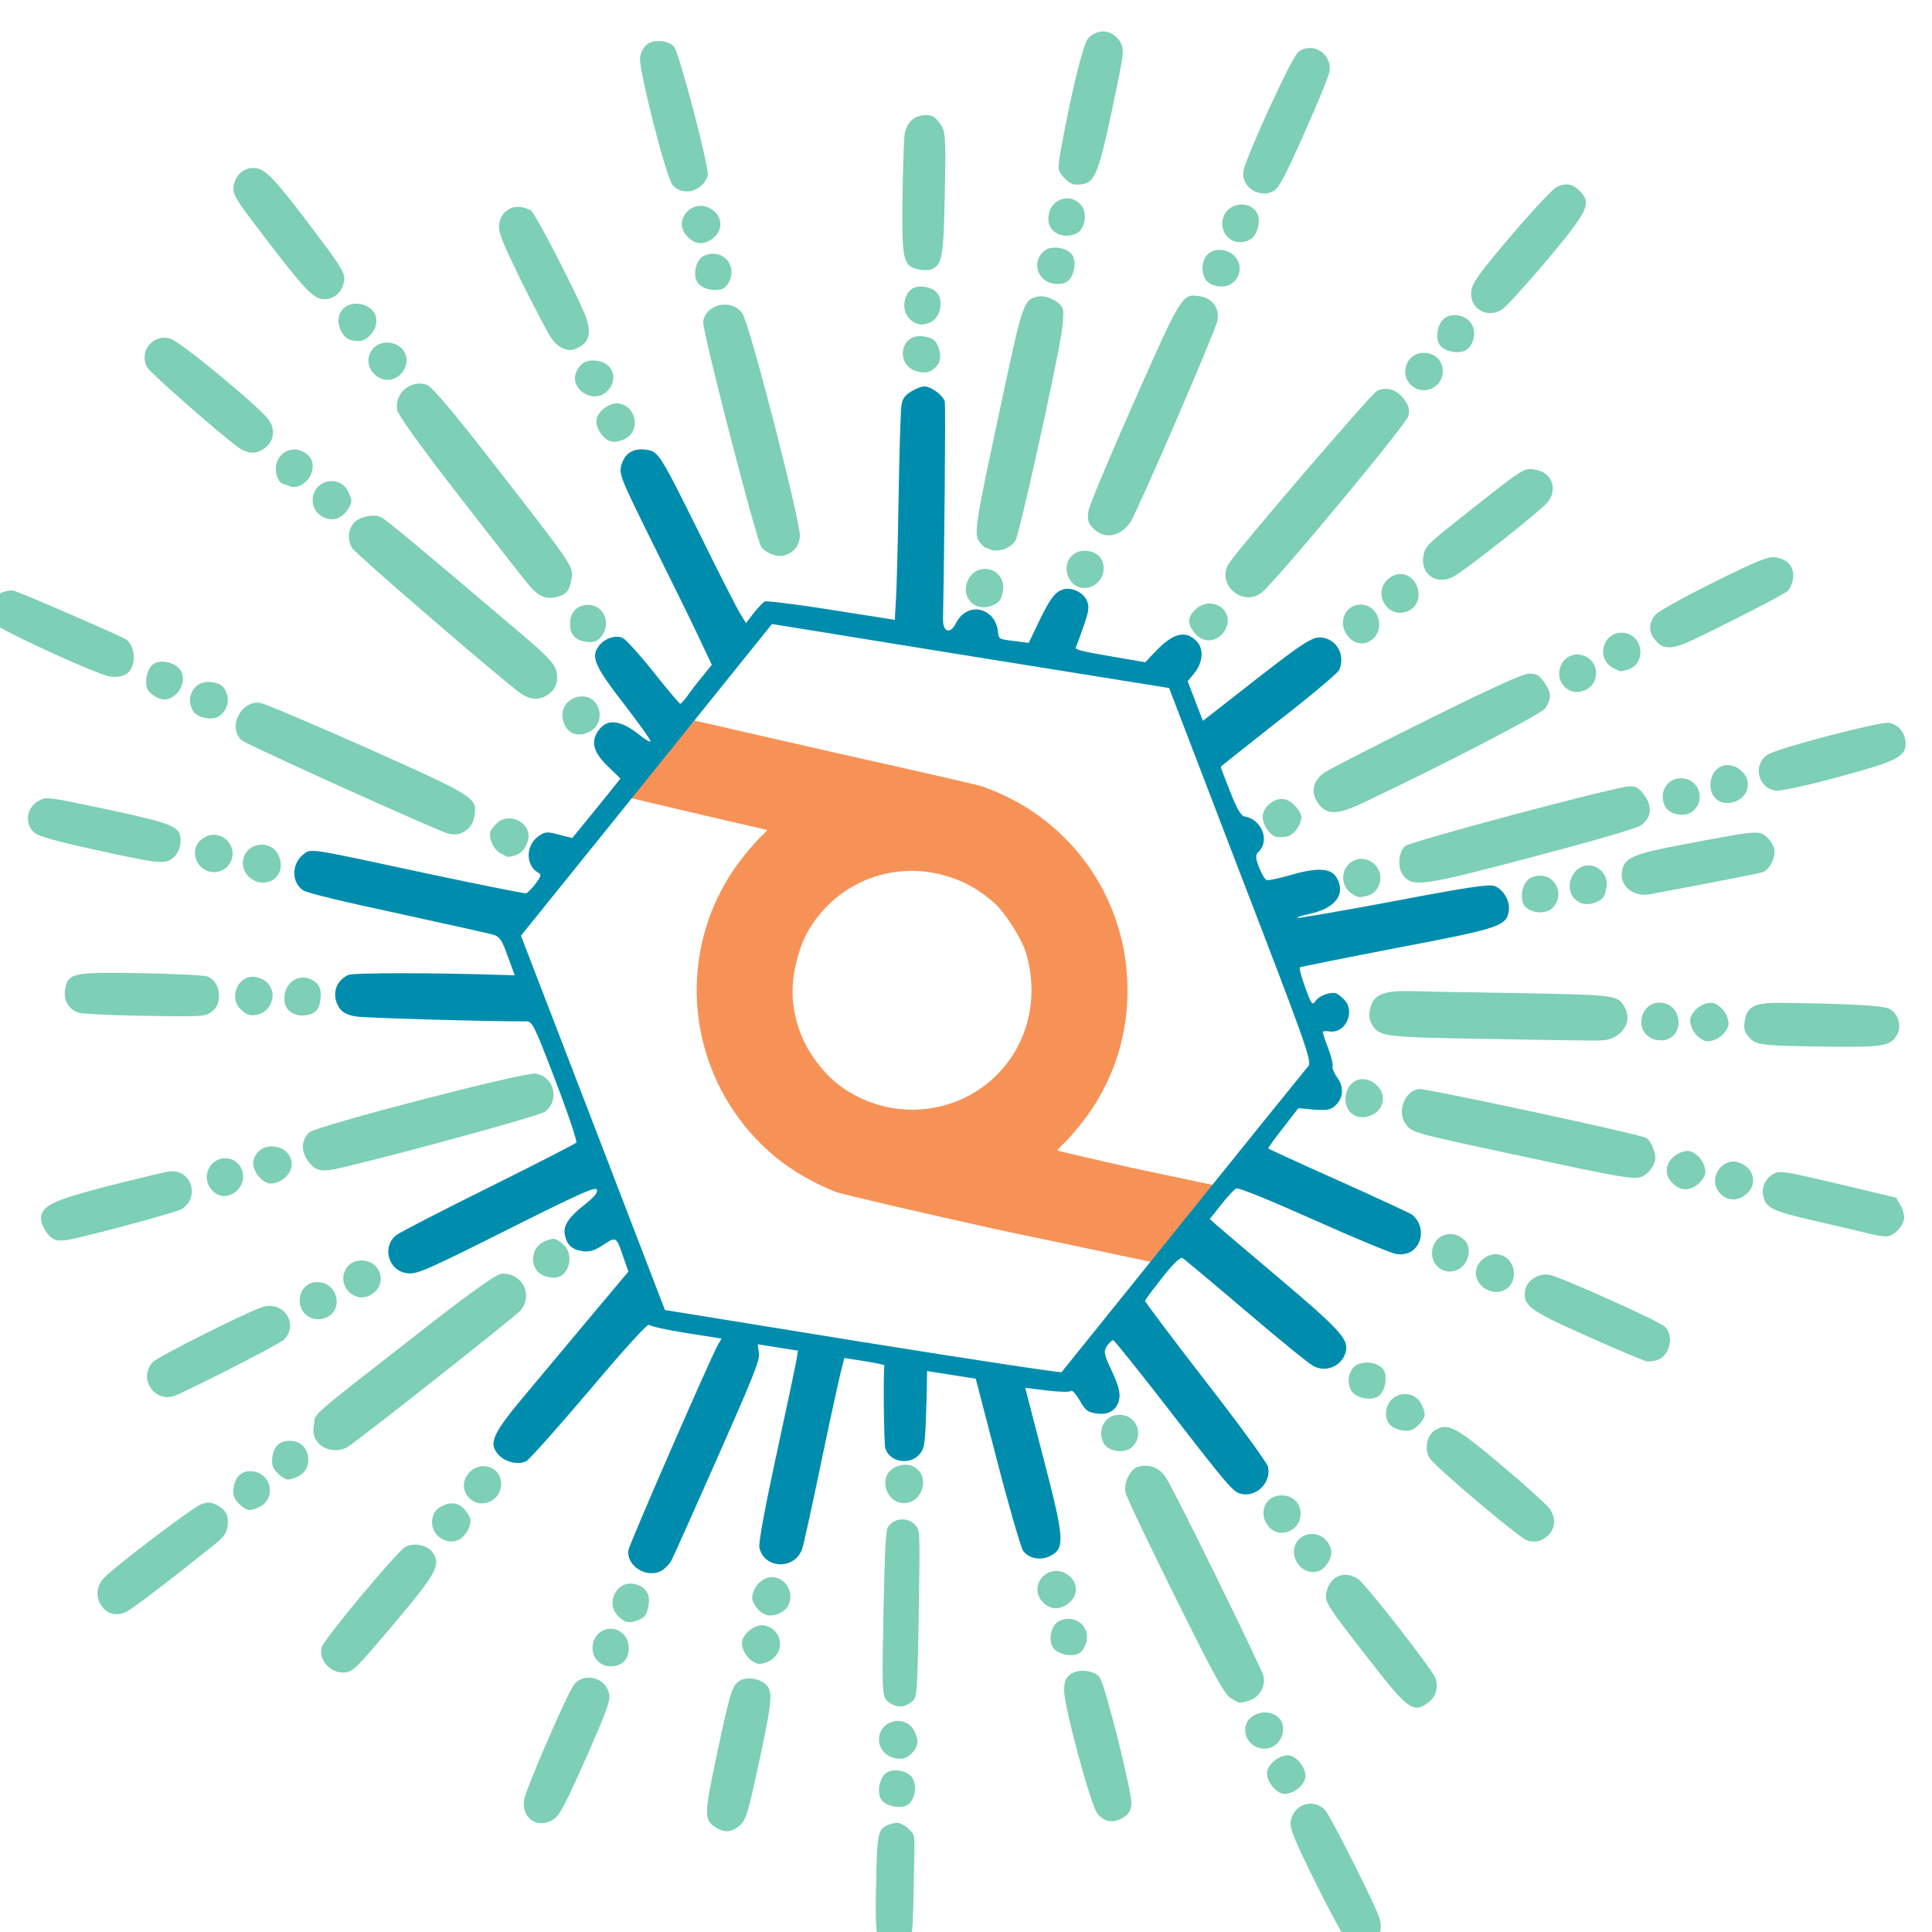 <?xml version="1.0" encoding="UTF-8"?>
<!-- Created with Inkscape (http://www.inkscape.org/) -->
<svg width="144mm" height="144mm" version="1.1" viewBox="0 0 144 144" xmlns="http://www.w3.org/2000/svg" xmlns:cc="http://creativecommons.org/ns#" xmlns:dc="http://purl.org/dc/elements/1.1/" xmlns:rdf="http://www.w3.org/1999/02/22-rdf-syntax-ns#">
  <g transform="translate(25.355 -9.505)">
    <g transform="matrix(.035 0 0 -.035 -119.35 299.89)" fill="#009688">
      <g transform="matrix(.549 0 0 .549 1200.9 3710.2)">
        <path d="m5532.3 4072.5c46.961-75.811 106.9-145.48 179.5-205.66 65.4-54.291 155.09-105.71 237.34-136.81 21.479-8.147 295.83-72.012 611.95-142.59l607.05-127.78 249.03 296.57-315.52 66.548c-163.57 36.69-297.06 67.963-296.78 69.231 0.672 1.514 10.737 12.246 22.988 23.815 12.25 11.569 38.807 40.906 58.624 65.428 100.17 120.03 163.71 265.26 183.82 417.24 43.892 330.76-104.11 647.64-384.89 823.83-49.87 31.496-124.02 66.103-175.89 82.732-18.594 6.168-286.88 67.344-596.03 136.35l-515.27 117.84-264.63-296.57 250.12-59.03c163.16-38.507 297.06-67.963 296.78-69.231-0.672-1.514-10.737-12.246-22.987-23.815-12.251-11.569-38.807-40.906-58.624-65.428-235.23-283.4-250.81-675.27-66.574-972.68zm314.31 199.63c-13.863 22.27-25.604 45.009-34.216 66.918-37.202 93.913-43.648 183.92-19.316 282.01 19.186 79.6 46.324 133.78 94.432 190.91 112.99 134.14 291.52 192.32 462.13 151.39 82.136-19.755 150.25-56.012 214.65-114.74 39.326-35.457 103.75-137.14 119.02-187.84 47.512-154.82 18.225-318.06-79.166-439.05-157.37-195.44-443.29-229.19-645.96-75.854-40.3 30.556-81.073 77.269-111.57 126.26z" fill="#f79256" stroke-width=".459"/>
        <g transform="matrix(-.988 .156 -.155 -.991 13286 7741.6)">
          <g fill="#7dcfb6">
            <path d="m5928.9 7940.1c-6.269-2.51-17.165-15.55-25.392-28.548-12.84-22.723-12.224-38.803 10.711-206.58 13.411-100.35 26.137-188.65 28.683-195.85 5.885-20.021 46.358-45.945 69.49-45.588 10.676 0.165 30.373 7.708 43.883 17.57 30.62 22.193 30.908 39.091 1.623 251.82-26.137 188.65-34.691 208.63-87.142 210.23-16.89 0.544-35.602-1.353-41.857-3.059z" stroke-width=".846"/>
            <path d="m5984.5 7385.6c-21-23-22-71-1-100 20-28 83-31 107-4 23 25 22 85-1 105-25 23-85 22-105-1z"/>
            <path d="m7336 7658c-22-19-36-62-88-254-55-208-60-235-49-262 24-57 106-65 138-13 19 30 123 429 123 471 0 74-70 106-124 58z"/>
            <path d="m4125 7635c-31-30-32-69-4-114 45-74 242-347 263-363 52-42 126-5 126 63 0 27-26 70-135 223-74 105-145 196-157 203-35 19-67 15-93-12z"/>
            <path d="m6625 7576c-28-28-31-47-45-308-11-206-7-238 29-257 31-17 79-13 100 8 23 23 27 53 41 318 11 208 8 232-37 252-37 17-62 13-88-13z"/>
            <path d="m6040.5 7216.6c-27-5-53-39-53-69 0-12 9-33 21-48 41-52 129-22 129 45 0 49-45 82-97 72z"/>
            <path d="m5156 7309c-19-15-26-30-26-55 0-36 169-435 197-466 23-26 87-24 114 3 17 17 20 30 16 63-7 60-171 426-202 454-32 28-65 28-99 1z"/>
            <path d="m6063.6 7014.6c-8.465-3.69-22.35-13.208-30.098-21.947-18.575-18.951-17.184-33.384 32.955-389.73 37.26-263.29 38.722-270.5 58.482-286.93 35.732-28.561 87.96-15.799 105.22 25.531 5.492 13.052-3.648 96.753-32.223 308.12-42.163 310.19-46.52 334.71-67.033 352.58-17.483 14.284-48.077 19.779-67.306 12.379z" stroke-width=".744"/>
            <path d="m8225 7223c-33-8-40-18-165-223-129-213-142-248-100-290 25-25 80-26 108-2 30 25 251 393 258 429 10 50-47 99-101 86z"/>
            <path d="m9103 7127c-20-11-127-122-295-305-36-38-48-59-48-82 0-44 15-66 52-79 26-9 37-8 63 6 33 19 311 308 332 346 20 35 15 76-12 102-26 27-58 31-92 12z"/>
            <path d="m4505 7095c-14-13-25-36-25-50 0-33 42-75 75-75s75 42 75 75-42 75-75 75c-14 0-37-11-50-25z"/>
            <path d="m7172 7024c-33-23-31-86 5-114 47-37 113-4 113 57 0 62-65 94-118 57z"/>
            <path d="m4610 6933c-25-32-21-79 7-100 46-35 123 0 123 55 0 68-88 98-130 45z"/>
            <path d="m6595 6915c-48-47-16-125 52-125 32 0 73 42 73 75 0 14-11 37-25 50-13 14-36 25-50 25s-37-11-50-25z"/>
            <path d="m7135 6848c-29-16-35-28-35-70s27-68 72-68c65 0 93 89 42 129-30 24-50 26-79 9z"/>
            <path d="m4744 6786c-38-17-58-64-43-103 11-28 446-647 493-700 30-35 77-44 116-23 27 14 43 71 30 104-5 15-119 181-252 368-194 274-248 343-274 354-39 16-32 16-70 0z"/>
            <path d="m6586 6729c-52-41-19-129 49-129 32 0 64 30 71 67 5 26 1 37-19 57-31 31-65 33-101 5z"/>
            <path d="m5417 6702c-10-10-17-33-17-50 0-61 66-93 118-56 28 20 31 83 4 107-25 23-85 22-105-1z"/>
            <path d="m4055 6685c-27-26-32-67-12-101 17-30 313-306 350-327 58-32 117 3 117 70 0 38-6 45-235 258-147 137-173 148-220 100z"/>
          </g>
          <path d="m7074 6645c-12-8-26-27-33-42-6-15-58-206-116-423-90-336-105-400-97-427l10-33h-158v33c0 17 9 186 20 375 13 221 16 351 10 367-30 80-150 66-165-21-3-16-12-162-20-324s-18-325-21-362l-6-68h-79c-43 0-79 2-79 4 0 33-45 298-53 316-24 50-102 52-134 4-15-24-16-37-5-133 7-58 15-125 19-148l6-43h-191l-132 303c-72 166-141 312-152 325-27 28-76 29-112 1-47-37-38-75 88-364l113-260-86-3c-47-2-88-7-91-13-4-5-21 9-39 31-28 35-37 40-71 40-50 0-80-27-80-72 0-23 14-54 45-99 41-61 44-69 34-93-7-14-16-26-21-26-4 0-120 105-256 233-285 268-296 277-332 277-59 0-103-66-80-121 7-15 137-145 291-289 153-144 279-266 279-270s-24-49-52-99c-38-66-57-90-67-86-8 3-133 78-277 166s-275 164-291 168c-57 17-113-25-113-83 0-43 47-80 290-227 129-78 252-153 273-166l38-24-35-62c-19-34-41-66-48-71-9-5-125 22-316 73-166 45-317 81-335 81-45 0-75-24-83-65-7-38 11-76 45-95 11-5 147-44 303-86s285-78 287-80c2-1-18-41-44-87l-47-85-61-4c-47-4-64-9-78-27-28-34-24-77 8-109 15-15 26-33 25-40-2-7 11-37 27-66 17-29 31-56 31-60 0-3-11-6-25-6-62 0-89-90-39-129 15-12 33-21 40-21 25 0 62 22 71 43 9 19 14 14 47-46 21-38 36-71 32-74-3-3-166-63-363-134-380-136-403-148-403-208 0-37 33-78 69-86 22-5 113 24 381 120 194 69 355 123 357 121s-17-12-43-22c-98-37-131-98-85-155 27-34 79-29 174 15 43 20 84 36 92 36 7 0 24-20 38-44 21-37 22-46 10-61-36-50 10-125 77-125 13 0 34-26 69-86 28-47 51-87 51-89s-88-97-195-212c-108-114-198-218-201-230-15-58 25-113 83-113 40 0 66 23 299 273l110 117 82-142-19-32c-28-46-25-100 7-125 50-39 96-20 155 65l31 45 139-2c101-1 139-4 136-12-2-7-10-45-17-85-11-59-11-77 0-97 16-30 62-47 95-35 33 13 49 41 79 141l26 86 59 2c58 2 59 2 66-28 4-17 18-40 32-51 50-39 112-18 133 44 16 50 46 45 53-9 30-221 117-814 123-828 8-21 54-47 83-47 11 0 33 12 50 26 24 20 31 34 31 61 0 20-20 181-45 359-25 177-48 354-51 393l-7 71h249c137 0 254 4 260 8s21 26 35 50l24 44 26-30c15-17 105-140 199-274 208-293 213-298 260-298s78 23 86 65c8 44 4 49-183 313-81 114-178 251-215 306l-67 98 30 52c17 28 38 66 46 84 9 17 19 32 22 32s58-47 121-105 126-108 139-112c31-8 72 15 88 49 22 44 0 78-133 203-68 64-124 121-124 126s24-4 53-21c81-45 133-39 157 20 18 44-1 81-65 125l-52 37 74 128 75 128 53-5c48-5 56-3 79 20 44 44 29 121-25 139-11 4-10 12 6 42 11 21 25 40 31 43 6 2 183-5 393-16 470-26 456-26 481-1 43 43 33 116-18 140-17 8-157 19-377 31-192 11-363 22-380 24-25 4-36 17-67 74l-38 68 48 6c264 33 571 81 590 93 48 31 53 93 12 134-14 14-34 20-68 20-38 0-542-65-653-84-24-4-33 9-148 209-68 118-120 218-117 224 4 6 142 106 307 223 166 117 312 224 325 237 52 51 14 141-59 141-41 0-63-14-412-263-205-146-262-182-268-171s5 29 37 64c52 55 70 92 60 124-12 38-35 56-76 56-30 0-47-8-78-36-46-42-45-42-89 42l-24 44 101 167c56 93 148 246 206 342 119 195 129 231 80 270-31 24-81 27-109 7-11-8-101-147-200-309-112-184-184-292-189-286-6 5-72 9-148 9h-138l10 25c21 56 220 814 220 839 0 60-84 98-136 61zm528-1672 388-671-388-671-387-671-780 3-780 2-386 670c-350 605-386 671-374 690 7 11 180 310 385 665s374 648 377 653c2 4 354 6 781 5l776-3z" fill="#008dad"/>
          <g fill="#7dcfb6">
            <path d="m7861 6643c-11-10-24-32-27-50-5-26-1-37 19-57 31-31 65-33 101-5 19 15 26 30 26 54 0 61-73 96-119 58z"/>
            <path d="m8646 6639c-54-43-23-129 47-129 43 0 67 26 67 73 0 27-7 41-26 56-15 12-34 21-44 21s-29-9-44-21z"/>
            <path d="m5495 6525c-39-38-28-93 22-114 76-31 139 62 80 117-31 29-72 28-102-3z"/>
            <path d="m8516 6499c-51-40-23-129 42-129 46 0 72 25 72 70 0 30-6 43-26 59-15 12-34 21-44 21s-29-9-44-21z"/>
            <path d="m7785 6490c-75-29-59-140 20-140 40 0 75 35 75 77 0 47-51 81-95 63z"/>
            <path d="m8346 6358c-52-48-559-594-578-623-43-67 15-147 94-130 19 5 91 74 246 238 421 449 382 402 382 451 0 32-6 48-23 64-31 30-88 29-121 0z"/>
            <path d="m9050 6273c-30-12-380-265-395-286-46-66 22-145 98-113 44 18 374 253 392 279 45 65-21 148-95 120z"/>
            <path d="m4553 6248c-25-12-45-60-36-86 19-53 84-71 123-32 56 56-15 154-87 118z"/>
            <path d="m6142 6217c-28-30-29-80-2-107 48-48 139-2 126 63-12 64-82 88-124 44z"/>
            <path d="m4703 6120c-75-30-57-140 24-140 20 0 41 8 53 20 53 53-8 147-77 120z"/>
            <path d="m3725 5999c-53-30-61-90-17-131 15-14 110-76 212-137 196-118 226-128 271-92 29 23 31 81 4 111s-390 250-422 255c-15 3-37 0-48-6z"/>
            <path d="m5345 5890c-42-46-10-120 52-120s94 65 57 118c-20 29-83 31-109 2z"/>
            <path d="m8499 5872c-49-40-15-125 50-125 42 0 71 28 71 70 0 64-70 96-121 55z"/>
            <path d="m8342 5757c-27-28-28-67-4-95 32-38 101-30 121 14 34 75-61 141-117 81z"/>
            <path d="m9540 5736c-85-31-397-170-414-185-64-56-14-158 68-137 14 3 114 45 223 91 202 88 243 114 243 160 0 28-36 71-65 79-11 3-36-1-55-8z"/>
            <path d="m4261 5634c-12-15-21-34-21-44s9-29 21-44c43-54 129-23 129 47 0 43-26 67-73 67-27 0-41-7-56-26z"/>
            <path d="m7627 5572c-27-30-22-87 9-111 15-12 34-21 44-21s29 9 44 21c33 26 36 79 6 109-26 26-81 26-103 2z"/>
            <path d="m4427 5542c-23-25-22-85 1-105 25-22 74-21 103 1 28 23 30 73 4 102-24 26-85 27-108 2z"/>
            <path d="m8960 5473c-51-19-68-85-30-123 45-45 120-11 120 53 0 47-49 85-90 70z"/>
            <path d="m8755 5375c-49-48-19-119 50-119 43 0 75 30 75 71 0 32-42 73-75 73-14 0-37-11-50-25z"/>
            <path d="m8535 5295c-233-95-722-316-741-334-53-51-17-141 57-141 45 0 807 331 832 361 26 33 22 76-12 110-36 35-58 36-136 4z"/>
            <path d="m3383 5238c-47-23-53-105-9-133 27-18 429-127 473-128 42-1 83 36 83 74 0 60-27 74-270 139-123 33-231 60-240 59-8 0-25-5-37-11z"/>
            <path d="m4023 5070c-70-29-45-140 32-140 38 0 75 37 75 75 0 49-59 85-107 65z"/>
            <path d="m4197 5010c-36-28-38-91-5-114 53-37 118-5 118 57 0 61-66 94-113 57z"/>
            <path d="m9419 4840c-258-36-267-38-290-61-39-39-16-121 37-132 15-3 133 10 262 28 262 37 276 43 276 110 0 40-25 70-64 78-14 2-113-8-221-23z"/>
            <path d="m8943 4758c-30-15-46-58-34-91 12-30 39-47 75-47 63 0 90 89 40 129-29 23-48 25-81 9z"/>
            <path d="m8742 4724c-16-11-22-25-22-53 0-46 16-69 55-77 46-9 85 26 85 76 0 44-26 70-70 70-14 0-36-7-48-16z"/>
            <path d="m2578.2 4626.9c-25.834-3.659-57.675-46.162-57.306-77.104 0.143-11.978 9.66-35.053 21.855-50.18l21.57-26.225 229.42-17.923c209.98-15.677 230.32-15.939 251.4-1.241 29.329 20.58 41.83 57.344 30.369 88.429-17.221 49.122-42.262 56.431-218.93 68.685-91.57 6.169-185.93 13.372-211.83 15.701-24.981 2.318-55.485 2.71-66.541-0.141z" stroke-width=".96"/>
            <path d="m3145 4555c-45-44-22-109 42-121 67-13 110 77 60 124-31 29-72 28-102-3z"/>
            <path d="m3335 4545c-14-13-25-36-25-50s11-37 25-50c13-14 36-25 50-25s37 11 50 25c34 33 33 77-1 104-35 28-69 26-99-4z"/>
            <path d="m3554 4548c-22-10-44-47-44-74 0-25 28-71 47-78 26-11 871-57 900-50 54 14 73 102 29 143-30 28-28 28-450 51-402 22-452 23-482 8z"/>
            <path d="m4616 4469c-36-28-36-80 0-108 54-42 118-13 118 54s-64 96-118 54z"/>
            <path d="m8993 4250c-45-18-55-72-22-114 41-52 129-22 129 45 0 52-57 90-107 69z"/>
            <path d="m9178 4235c-16-9-29-27-33-46-15-69 69-117 121-68 63 59-12 156-88 114z"/>
            <path d="m9372 4217c-22-23-28-60-16-92 14-35 56-43 297-56 233-12 238-12 265 8 45 33 42 102-6 127-17 9-93 18-212 25-276 17-302 16-328-12z"/>
            <path d="m4230 4114c-168-23-343-48-390-55-70-10-89-16-112-40-35-35-37-78-5-115 31-36 40-36 442 20 182 26 350 49 375 52 116 15 151 37 153 98 1 25-6 43-23 61-32 34-65 32-440-21z"/>
            <path d="m3543 4010c-70-29-45-140 32-140 86 0 99 126 15 144-14 3-35 1-47-4z"/>
            <path d="m8063 4e3c-26-11-43-40-43-74 0-63 89-90 129-40 12 15 21 33 21 40 0 29-25 64-53 74-16 5-30 10-31 9-1 0-11-4-23-9z"/>
            <path d="m3335 3965c-14-13-25-36-25-50s11-37 25-50c13-14 36-25 50-25s37 11 50 25c14 13 25 36 25 50s-11 37-25 50c-13 14-36 25-50 25s-37-11-50-25z"/>
            <path d="m2920 3938c-217-31-246-40-263-91-11-35 10-79 46-91 26-9 163 5 434 45 87 14 113 33 113 89 0 30-6 43-26 59-33 26-48 26-304-11z"/>
            <path d="m8285 3949c-32-19-45-41-45-79 0-68 10-73 452-192 222-59 418-108 436-108 76 0 112 114 49 154-20 13-768 218-842 231-16 3-39 0-50-6z"/>
            <path d="m9276 3644c-23-23-29-59-15-86 16-31 28-38 67-38 61 0 93 66 56 118-18 27-84 31-108 6z"/>
            <path d="m4773 3640c-46-19-57-83-20-118 39-37 99-24 118 25 13 35-4 77-37 92-29 13-31 13-61 1z"/>
            <path d="m9490 3613c-53-19-70-98-28-127 30-22 81-20 101 2 22 25 22 85 0 104s-53 28-73 21z"/>
            <path d="m4060 3580c-45-45-13-123 50-123 16 0 39 8 50 18 26 24 27 85 2 108s-78 21-102-3z"/>
            <path d="m4170 3395c-206-90-387-174-402-188-39-34-38-79 2-119 25-25 37-30 63-25 49 8 810 344 824 364 21 28 16 87-10 111-44 42-76 33-477-143z"/>
            <path d="m9661 3542c-40-31-22-121 26-136 93-28 437-116 456-116 13 0 36 9 51 21 33 26 37 86 6 114-24 22-427 135-481 135-20 0-47-8-58-18z"/>
            <path d="m3895 3528c-28-16-35-28-35-65 0-80 104-103 135-30 30 71-35 132-100 95z"/>
            <path d="m7846 3479c-51-40-23-129 42-129 54 1 91 53 71 101-21 52-68 63-113 28z"/>
            <path d="m3690 3463c-298-106-405-145-420-153-25-13-41-65-30-95 5-13 21-32 36-41 32-22 43-19 300 73 206 73 234 91 234 147s-60 90-120 69z"/>
            <path d="m5112 3460c-22-9-42-46-42-76 0-25 47-64 78-64 36 0 72 37 72 74 0 31-40 76-67 75-10 0-28-4-41-9z"/>
            <path d="m8037 3370c-33-26-41-63-22-104 12-25 46-51 148-113 486-296 595-360 616-366 31-8 86 15 100 41 17 32 13 69-11 96-19 21-634 402-727 450-40 21-73 20-104-4z"/>
            <path d="m4841 3285c-287-195-628-446-639-469-19-42-14-65 18-98 26-26 36-30 65-25 23 4 140 81 362 238 180 127 343 246 361 262 41 39 44 86 7 122-40 41-81 34-174-30z"/>
            <path d="m3575 3120c-42-46-10-120 52-120s94 65 57 118c-20 29-83 31-109 2z"/>
            <path d="m7866 3118c-36-51-5-121 52-121 42 0 72 28 72 67 0 50-24 76-70 76-29 0-43-6-54-22z"/>
            <path d="m3406 3049c-36-28-36-80 0-108 54-42 118-13 118 54s-64 96-118 54z"/>
            <path d="m8054 2986c-35-16-44-32-44-83 0-43 10-53 377-396 178-167 272-247 292-252 65-14 122 51 100 114-6 18-117 130-296 298-157 147-300 280-318 295-41 34-72 41-111 24z"/>
            <path d="m3039.3 2902c-217.86-97.034-248.95-118.89-238.99-171.9 7.952-39.008 39.24-66.12 76.266-66.273 35.077-0.145 409.54 163.2 444.49 194.03 53.4 46.748 18.942 134.83-52.177 133.13-16.564 0.069-119.68-39.478-229.58-88.991z" stroke-width=".987"/>
            <path d="m8944 2819c-22-11-44-48-44-73 0-7 9-25 21-40 43-54 129-23 129 47 0 54-58 89-106 66z"/>
            <path d="m6385 2758c-28-16-35-28-35-65 0-83 111-101 139-23 24 69-41 124-104 88z"/>
            <path d="m5492 2737c-13-13-22-36-22-54 0-65 82-90 127-39 30 35 29 61-2 91-31 32-74 33-103 2z"/>
            <path d="m4075 2730c-77-30-56-140 26-140 39 0 69 32 69 73 0 51-50 86-95 67z"/>
            <path d="m9120 2723c-53-20-70-98-28-127 52-37 118-4 118 59 0 31-21 65-40 65-5 0-14 2-22 4-7 3-20 2-28-1z"/>
            <path d="m7205 2689c-32-18-45-40-45-78 0-44 321-786 355-820 50-51 145-14 145 55 0 31-334 802-358 826-22 23-72 31-97 17z"/>
            <path d="m4912 2663c-51-44-18-133 48-133 65 0 93 78 45 125-28 29-65 32-93 8z"/>
            <path d="m6025 2630c-49-19-64-82-30-120 24-26 79-26 105 0 53 53-6 148-75 120z"/>
            <path d="m3913 2620c-72-29-48-140 30-140 81 0 100 113 24 140-16 5-30 10-31 9-1 0-11-4-23-9z"/>
            <path d="m9265 2595c-32-31-32-76-2-109 37-41 387-248 428-253 70-10 115 69 71 124-15 19-311 206-392 248-42 22-77 19-105-10z"/>
            <path d="m5359 2546c-43-43-453-728-457-763-3-26 2-39 26-63 34-33 74-39 109-15 19 13 434 682 463 747 39 85-75 161-141 94z"/>
            <path d="m6374 2536c-17-8-36-26-42-42-11-28-52-669-52-819 0-42 4-85 10-95 14-26 71-43 103-31 52 20 54 31 76 431 27 477 27 514 1 540-11 11-24 20-29 20s-15 2-23 5c-7 2-27-2-44-9z"/>
            <path d="m4783 2525c-29-20-37-59-19-94 25-47 79-56 114-18 61 65-22 163-95 112z"/>
            <path d="m3674 2463c-139-95-319-227-331-242-7-9-13-31-13-48 0-45 30-73 78-73 31 0 65 21 226 134 104 74 195 145 202 158 20 35 17 66-11 93-37 37-72 32-151-22z"/>
            <path d="m5938 2400c-14-10-30-32-36-47-27-69-212-786-212-821 0-50 32-82 82-82 69 0 70 0 188 440 60 223 110 424 110 447 0 33-5 46-26 62-33 26-74 27-106 1z"/>
            <path d="m4638 2372c-38-24-311-319-325-350-27-58 8-112 71-112 45 0 40-5 277 252 91 98 99 111 99 147 0 68-64 101-122 63z"/>
            <path d="m7886 2339c-52-41-20-129 48-129 34 0 76 41 76 75 0 33-41 75-73 75-13 0-36-9-51-21z"/>
            <path d="m8790 2233c-40-52-9-117 56-117 67 0 99 77 51 122-33 31-80 29-107-5z"/>
            <path d="m7992 2177c-45-48-18-117 48-117 43 0 67 18 76 57 16 64-77 110-124 60z"/>
            <path d="m8931 2104c-42-54-13-118 54-118s96 64 54 118c-15 19-30 26-54 26s-39-7-54-26z"/>
            <path d="m8135 2029c-54-31-58-74-14-145 67-105 249-352 265-358 60-23 114 10 114 70 0 30-20 65-121 208-67 94-133 183-148 198-31 32-68 42-96 27z"/>
            <path d="m9082 1967c-14-14-22-36-22-58 0-31 13-47 137-167 184-178 227-212 267-212 43 0 76 35 76 81 0 30-11 45-107 137-207 199-260 242-296 242-22 0-41-8-55-23z"/>
            <path d="m6751 1891c-24-24-27-52-10-84 16-30 28-37 66-37 93 0 93 130 0 138-26 2-42-3-56-17z"/>
            <path d="m6810 1723c-33-12-50-37-50-73 0-46 25-70 72-70 44 0 68 25 68 72 0 48-48 86-90 71z"/>
            <path d="m7597 1702c-10-10-17-33-17-50 0-61 66-93 118-56 28 20 31 83 4 107-25 23-85 22-105-1z"/>
            <path d="m4843 1670c-75-30-57-140 24-140 87 0 102 120 18 143-11 3-30 2-42-3z"/>
            <path d="m7675 1525c-39-38-28-93 22-114 78-32 142 67 77 118-35 28-69 26-99-4z"/>
            <path d="m6817 1509c-39-23-40-53-6-299 31-226 34-236 61-264 24-23 34-27 61-22 43 8 67 39 67 86 0 21-14 132-30 246-34 233-43 257-101 261-19 2-42-2-52-8z"/>
            <path d="m4716 1491c-25-27-24-78 2-103 26-26 75-28 102-3 26 24 27 85 2 108s-85 22-106-2z"/>
            <path d="m6287 1472c-23-25-22-85 1-105 26-24 85-22 107 3 43 48 10 120-55 120-23 0-43-7-53-18z"/>
            <path d="m5655 1380c-44-48-10-120 56-120 43 0 69 27 69 70 0 14-7 36-16 48-20 29-83 31-109 2z"/>
            <path d="m7755 1335c-14-13-25-36-25-50 0-35 185-456 207-472 26-20 80-16 103 7 12 12 20 33 20 55 0 44-172 443-201 468-30 25-75 22-104-8z"/>
            <path d="m4606 1318c-14-13-77-108-141-213-128-212-139-245-89-284 34-26 64-27 97-1 14 11 79 107 144 213 97 158 118 199 118 231 0 69-76 101-129 54z"/>
            <path d="m6282 1284c-29-20-31-83-2-109 48-44 120-10 120 56 0 43-27 69-70 69-14 0-36-7-48-16z"/>
            <path d="m5610 1200c-23-23-27-77-7-103 21-28 68-32 100-7 53 42 25 130-43 130-17 0-39-9-50-20z"/>
            <path d="m6282 1090c-39-16-49-62-62-303-11-208-11-229 4-253 34-50 98-51 131-1 15 24 31 207 37 426 2 91 2 94-25 117-30 25-48 28-85 14z"/>
            <path d="m5551 1002c-17-13-36-69-81-237-33-121-60-234-60-251 0-70 82-106 131-57 22 22 138 432 139 489 0 62-80 97-129 56z"/>
          </g>
        </g>
      </g>
    </g>
  </g>
</svg>
